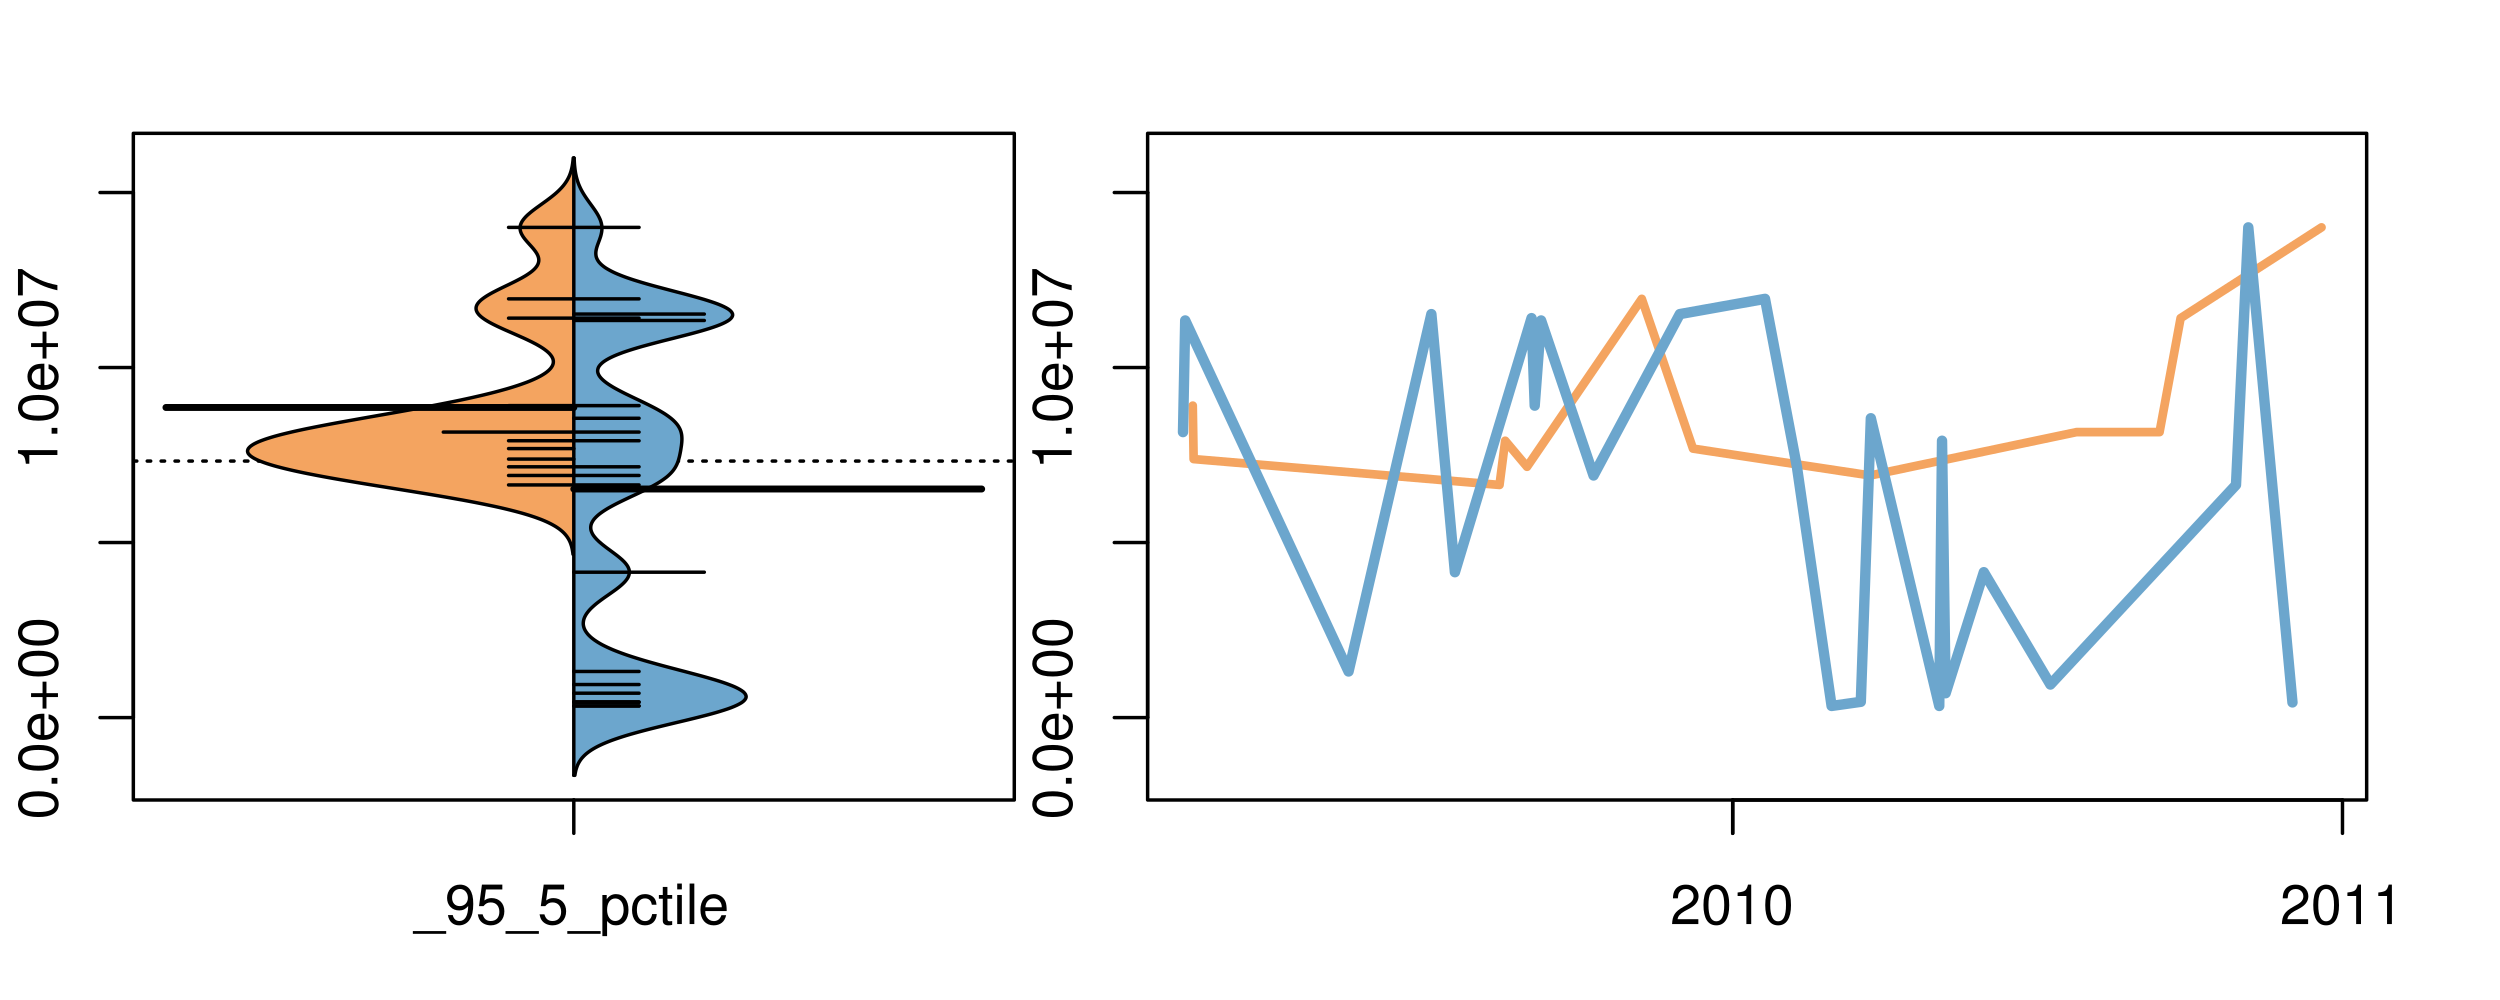 <?xml version="1.0" encoding="UTF-8"?>
<svg xmlns="http://www.w3.org/2000/svg" xmlns:xlink="http://www.w3.org/1999/xlink" width="540pt" height="216pt" viewBox="0 0 540 216" version="1.1">
<defs>
<g>
<symbol overflow="visible" id="glyph0-0">
<path style="stroke:none;" d="M -8.516 -3.297 C -8.516 -2.516 -8.156 -1.781 -7.578 -1.344 C -6.828 -0.797 -5.688 -0.516 -4.109 -0.516 C -1.25 -0.516 0.281 -1.469 0.281 -3.297 C 0.281 -5.094 -1.25 -6.078 -4.047 -6.078 C -5.703 -6.078 -6.797 -5.812 -7.578 -5.25 C -8.172 -4.812 -8.516 -4.109 -8.516 -3.297 Z M -7.578 -3.297 C -7.578 -4.438 -6.422 -5 -4.141 -5 C -1.734 -5 -0.594 -4.453 -0.594 -3.281 C -0.594 -2.156 -1.781 -1.594 -4.109 -1.594 C -6.438 -1.594 -7.578 -2.156 -7.578 -3.297 Z M -7.578 -3.297 "/>
</symbol>
<symbol overflow="visible" id="glyph0-1">
<path style="stroke:none;" d="M -1.25 -2.297 L -1.25 -1.047 L 0 -1.047 L 0 -2.297 Z M -1.25 -2.297 "/>
</symbol>
<symbol overflow="visible" id="glyph0-2">
<path style="stroke:none;" d="M -2.812 -6.156 C -3.766 -6.156 -4.344 -6.078 -4.812 -5.906 C -5.844 -5.5 -6.469 -4.531 -6.469 -3.359 C -6.469 -1.609 -5.125 -0.484 -3.062 -0.484 C -1 -0.484 0.281 -1.578 0.281 -3.344 C 0.281 -4.781 -0.547 -5.766 -1.906 -6.031 L -1.906 -5.016 C -1.078 -4.734 -0.641 -4.172 -0.641 -3.375 C -0.641 -2.734 -0.938 -2.203 -1.469 -1.859 C -1.828 -1.625 -2.188 -1.531 -2.812 -1.531 Z M -3.625 -1.547 C -4.781 -1.625 -5.547 -2.344 -5.547 -3.344 C -5.547 -4.328 -4.734 -5.094 -3.703 -5.094 C -3.672 -5.094 -3.641 -5.094 -3.625 -5.078 Z M -3.625 -1.547 "/>
</symbol>
<symbol overflow="visible" id="glyph0-3">
<path style="stroke:none;" d="M -3.203 -6.406 L -3.203 -3.922 L -5.688 -3.922 L -5.688 -3.078 L -3.203 -3.078 L -3.203 -0.594 L -2.359 -0.594 L -2.359 -3.078 L 0.125 -3.078 L 0.125 -3.922 L -2.359 -3.922 L -2.359 -6.406 Z M -3.203 -6.406 "/>
</symbol>
<symbol overflow="visible" id="glyph0-4">
<path style="stroke:none;" d="M -6.062 -3.109 L 0 -3.109 L 0 -4.156 L -8.516 -4.156 L -8.516 -3.469 C -7.203 -3.094 -7.016 -2.859 -6.812 -1.219 L -6.062 -1.219 Z M -6.062 -3.109 "/>
</symbol>
<symbol overflow="visible" id="glyph0-5">
<path style="stroke:none;" d="M -8.516 -6.234 L -8.516 -0.547 L -7.469 -0.547 L -7.469 -5.141 C -4.578 -3.125 -2.797 -2.297 0 -1.656 L 0 -2.781 C -2.719 -3.25 -5.062 -4.312 -7.625 -6.234 Z M -8.516 -6.234 "/>
</symbol>
<symbol overflow="visible" id="glyph0-6">
<path style="stroke:none;" d="M -8.75 -5.938 L -8.75 -4.938 L -5.5 -4.938 C -6.125 -4.531 -6.469 -3.859 -6.469 -3.016 C -6.469 -1.375 -5.156 -0.312 -3.156 -0.312 C -1.031 -0.312 0.281 -1.359 0.281 -3.047 C 0.281 -3.906 -0.047 -4.516 -0.828 -5.047 L 0 -5.047 L 0 -5.938 Z M -5.531 -3.188 C -5.531 -4.266 -4.578 -4.938 -3.078 -4.938 C -1.625 -4.938 -0.656 -4.25 -0.656 -3.188 C -0.656 -2.094 -1.625 -1.359 -3.094 -1.359 C -4.562 -1.359 -5.531 -2.094 -5.531 -3.188 Z M -5.531 -3.188 "/>
</symbol>
<symbol overflow="visible" id="glyph0-7">
<path style="stroke:none;" d="M -6.281 -3.094 L -6.281 -2.047 L -7.266 -2.047 C -7.688 -2.047 -7.906 -2.297 -7.906 -2.75 C -7.906 -2.828 -7.906 -2.875 -7.891 -3.094 L -8.719 -3.094 C -8.766 -2.875 -8.781 -2.734 -8.781 -2.531 C -8.781 -1.609 -8.25 -1.062 -7.359 -1.062 L -6.281 -1.062 L -6.281 -0.219 L -5.469 -0.219 L -5.469 -1.062 L 0 -1.062 L 0 -2.047 L -5.469 -2.047 L -5.469 -3.094 Z M -6.281 -3.094 "/>
</symbol>
<symbol overflow="visible" id="glyph0-8">
<path style="stroke:none;" d="M 1.516 -6.938 L 1.516 0.266 L 2.109 0.266 L 2.109 -6.938 Z M 1.516 -6.938 "/>
</symbol>
<symbol overflow="visible" id="glyph0-9">
<path style="stroke:none;" d="M -6.469 -3.266 C -6.469 -1.5 -5.203 -0.438 -3.094 -0.438 C -0.984 -0.438 0.281 -1.484 0.281 -3.281 C 0.281 -5.047 -0.984 -6.125 -3.047 -6.125 C -5.219 -6.125 -6.469 -5.078 -6.469 -3.266 Z M -5.547 -3.281 C -5.547 -4.406 -4.625 -5.078 -3.062 -5.078 C -1.578 -5.078 -0.641 -4.375 -0.641 -3.281 C -0.641 -2.156 -1.578 -1.469 -3.094 -1.469 C -4.609 -1.469 -5.547 -2.156 -5.547 -3.281 Z M -5.547 -3.281 "/>
</symbol>
<symbol overflow="visible" id="glyph0-10">
<path style="stroke:none;" d="M -8.75 -1.828 L -8.75 -0.812 L 0 -0.812 L 0 -1.828 Z M -8.75 -1.828 "/>
</symbol>
<symbol overflow="visible" id="glyph0-11">
<path style="stroke:none;" d="M -2.047 -3.922 L 0 -3.922 L 0 -4.984 L -2.047 -4.984 L -2.047 -6.234 L -2.984 -6.234 L -2.984 -4.984 L -8.516 -4.984 L -8.516 -4.203 L -3.156 -0.344 L -2.047 -0.344 Z M -2.984 -3.922 L -2.984 -1.266 L -6.703 -3.922 Z M -2.984 -3.922 "/>
</symbol>
<symbol overflow="visible" id="glyph0-12">
<path style="stroke:none;" d="M 0 -3.422 L -6.281 -5.828 L -6.281 -4.703 L -1.188 -2.922 L -6.281 -1.25 L -6.281 -0.125 L 0 -2.328 Z M 0 -3.422 "/>
</symbol>
<symbol overflow="visible" id="glyph0-13">
<path style="stroke:none;" d="M -0.594 -6.422 C -0.562 -6.312 -0.562 -6.266 -0.562 -6.203 C -0.562 -5.859 -0.75 -5.656 -1.062 -5.656 L -4.75 -5.656 C -5.875 -5.656 -6.469 -4.844 -6.469 -3.297 C -6.469 -2.391 -6.203 -1.625 -5.734 -1.219 C -5.406 -0.922 -5.047 -0.797 -4.422 -0.781 L -4.422 -1.781 C -5.203 -1.875 -5.547 -2.328 -5.547 -3.266 C -5.547 -4.156 -5.203 -4.672 -4.609 -4.672 L -4.344 -4.672 C -3.922 -4.672 -3.75 -4.422 -3.641 -3.625 C -3.469 -2.203 -3.422 -1.984 -3.266 -1.609 C -2.969 -0.875 -2.406 -0.5 -1.578 -0.5 C -0.438 -0.5 0.281 -1.297 0.281 -2.562 C 0.281 -3.359 0 -4 -0.641 -4.703 C -0.016 -4.781 0.281 -5.094 0.281 -5.734 C 0.281 -5.938 0.25 -6.094 0.172 -6.422 Z M -1.984 -4.672 C -1.641 -4.672 -1.438 -4.578 -1.156 -4.266 C -0.797 -3.859 -0.594 -3.375 -0.594 -2.781 C -0.594 -2 -0.969 -1.547 -1.609 -1.547 C -2.266 -1.547 -2.609 -1.984 -2.766 -3.062 C -2.906 -4.109 -2.953 -4.328 -3.109 -4.672 Z M -1.984 -4.672 "/>
</symbol>
<symbol overflow="visible" id="glyph0-14">
<path style="stroke:none;" d="M 0 -5.781 L -6.281 -5.781 L -6.281 -4.781 L -2.719 -4.781 C -1.438 -4.781 -0.594 -4.109 -0.594 -3.078 C -0.594 -2.281 -1.078 -1.781 -1.844 -1.781 L -6.281 -1.781 L -6.281 -0.781 L -1.438 -0.781 C -0.391 -0.781 0.281 -1.562 0.281 -2.781 C 0.281 -3.703 -0.047 -4.297 -0.875 -4.891 L 0 -4.891 Z M 0 -5.781 "/>
</symbol>
<symbol overflow="visible" id="glyph1-0">
<path style="stroke:none;" d="M 6.938 1.516 L -0.266 1.516 L -0.266 2.109 L 6.938 2.109 Z M 6.938 1.516 "/>
</symbol>
<symbol overflow="visible" id="glyph1-1">
<path style="stroke:none;" d="M 0.641 -1.938 C 0.844 -0.547 1.75 0.281 3.047 0.281 C 3.984 0.281 4.844 -0.188 5.328 -0.938 C 5.875 -1.766 6.109 -2.812 6.109 -4.359 C 6.109 -5.781 5.891 -6.703 5.391 -7.453 C 4.922 -8.141 4.172 -8.516 3.234 -8.516 C 1.625 -8.516 0.453 -7.312 0.453 -5.641 C 0.453 -4.062 1.531 -2.938 3.078 -2.938 C 3.875 -2.938 4.469 -3.234 5.016 -3.891 C 5 -1.812 4.328 -0.656 3.125 -0.656 C 2.375 -0.656 1.859 -1.125 1.688 -1.938 Z M 3.234 -7.578 C 4.219 -7.578 4.953 -6.766 4.953 -5.656 C 4.953 -4.625 4.219 -3.875 3.188 -3.875 C 2.172 -3.875 1.531 -4.578 1.531 -5.719 C 1.531 -6.797 2.25 -7.578 3.234 -7.578 Z M 3.234 -7.578 "/>
</symbol>
<symbol overflow="visible" id="glyph1-2">
<path style="stroke:none;" d="M 5.719 -8.516 L 1.312 -8.516 L 0.688 -3.875 L 1.656 -3.875 C 2.141 -4.469 2.562 -4.672 3.219 -4.672 C 4.359 -4.672 5.078 -3.891 5.078 -2.625 C 5.078 -1.406 4.375 -0.656 3.219 -0.656 C 2.297 -0.656 1.734 -1.125 1.469 -2.094 L 0.422 -2.094 C 0.562 -1.391 0.688 -1.062 0.938 -0.75 C 1.422 -0.094 2.281 0.281 3.234 0.281 C 4.953 0.281 6.156 -0.969 6.156 -2.766 C 6.156 -4.453 5.047 -5.609 3.406 -5.609 C 2.812 -5.609 2.328 -5.453 1.844 -5.094 L 2.172 -7.469 L 5.719 -7.469 Z M 5.719 -8.516 "/>
</symbol>
<symbol overflow="visible" id="glyph1-3">
<path style="stroke:none;" d="M 0.641 2.609 L 1.656 2.609 L 1.656 -0.656 C 2.188 -0.016 2.766 0.281 3.594 0.281 C 5.203 0.281 6.281 -1.031 6.281 -3.031 C 6.281 -5.141 5.25 -6.469 3.578 -6.469 C 2.719 -6.469 2.047 -6.078 1.578 -5.344 L 1.578 -6.281 L 0.641 -6.281 Z M 3.406 -5.531 C 4.516 -5.531 5.234 -4.562 5.234 -3.062 C 5.234 -1.625 4.5 -0.656 3.406 -0.656 C 2.359 -0.656 1.656 -1.625 1.656 -3.094 C 1.656 -4.578 2.359 -5.531 3.406 -5.531 Z M 3.406 -5.531 "/>
</symbol>
<symbol overflow="visible" id="glyph1-4">
<path style="stroke:none;" d="M 5.656 -4.172 C 5.609 -4.781 5.469 -5.188 5.234 -5.531 C 4.797 -6.125 4.047 -6.469 3.172 -6.469 C 1.469 -6.469 0.375 -5.125 0.375 -3.031 C 0.375 -1.016 1.453 0.281 3.156 0.281 C 4.656 0.281 5.609 -0.625 5.719 -2.156 L 4.719 -2.156 C 4.547 -1.156 4.031 -0.641 3.188 -0.641 C 2.078 -0.641 1.422 -1.547 1.422 -3.031 C 1.422 -4.609 2.062 -5.547 3.156 -5.547 C 4 -5.547 4.531 -5.047 4.641 -4.172 Z M 5.656 -4.172 "/>
</symbol>
<symbol overflow="visible" id="glyph1-5">
<path style="stroke:none;" d="M 3.047 -6.281 L 2.016 -6.281 L 2.016 -8.016 L 1.016 -8.016 L 1.016 -6.281 L 0.172 -6.281 L 0.172 -5.469 L 1.016 -5.469 L 1.016 -0.719 C 1.016 -0.078 1.453 0.281 2.234 0.281 C 2.469 0.281 2.719 0.25 3.047 0.188 L 3.047 -0.641 C 2.922 -0.609 2.766 -0.594 2.562 -0.594 C 2.141 -0.594 2.016 -0.719 2.016 -1.156 L 2.016 -5.469 L 3.047 -5.469 Z M 3.047 -6.281 "/>
</symbol>
<symbol overflow="visible" id="glyph1-6">
<path style="stroke:none;" d="M 1.797 -6.281 L 0.797 -6.281 L 0.797 0 L 1.797 0 Z M 1.797 -8.75 L 0.797 -8.75 L 0.797 -7.484 L 1.797 -7.484 Z M 1.797 -8.75 "/>
</symbol>
<symbol overflow="visible" id="glyph1-7">
<path style="stroke:none;" d="M 1.828 -8.75 L 0.812 -8.75 L 0.812 0 L 1.828 0 Z M 1.828 -8.75 "/>
</symbol>
<symbol overflow="visible" id="glyph1-8">
<path style="stroke:none;" d="M 6.156 -2.812 C 6.156 -3.766 6.078 -4.344 5.906 -4.812 C 5.5 -5.844 4.531 -6.469 3.359 -6.469 C 1.609 -6.469 0.484 -5.125 0.484 -3.062 C 0.484 -1 1.578 0.281 3.344 0.281 C 4.781 0.281 5.766 -0.547 6.031 -1.906 L 5.016 -1.906 C 4.734 -1.078 4.172 -0.641 3.375 -0.641 C 2.734 -0.641 2.203 -0.938 1.859 -1.469 C 1.625 -1.828 1.531 -2.188 1.531 -2.812 Z M 1.547 -3.625 C 1.625 -4.781 2.344 -5.547 3.344 -5.547 C 4.328 -5.547 5.094 -4.734 5.094 -3.703 C 5.094 -3.672 5.094 -3.641 5.078 -3.625 Z M 1.547 -3.625 "/>
</symbol>
<symbol overflow="visible" id="glyph1-9">
<path style="stroke:none;" d="M 6.078 -1.047 L 1.594 -1.047 C 1.703 -1.734 2.094 -2.188 3.125 -2.797 L 4.328 -3.438 C 5.516 -4.094 6.125 -4.969 6.125 -6.016 C 6.125 -6.719 5.844 -7.375 5.344 -7.844 C 4.844 -8.297 4.219 -8.516 3.406 -8.516 C 2.328 -8.516 1.531 -8.125 1.062 -7.406 C 0.75 -6.953 0.625 -6.422 0.594 -5.562 L 1.656 -5.562 C 1.688 -6.125 1.766 -6.484 1.906 -6.75 C 2.188 -7.266 2.734 -7.578 3.375 -7.578 C 4.328 -7.578 5.047 -6.906 5.047 -5.984 C 5.047 -5.312 4.656 -4.734 3.906 -4.312 L 2.797 -3.688 C 1.016 -2.672 0.5 -1.875 0.406 0 L 6.078 0 Z M 6.078 -1.047 "/>
</symbol>
<symbol overflow="visible" id="glyph1-10">
<path style="stroke:none;" d="M 3.297 -8.516 C 2.516 -8.516 1.781 -8.156 1.344 -7.578 C 0.797 -6.828 0.516 -5.688 0.516 -4.109 C 0.516 -1.25 1.469 0.281 3.297 0.281 C 5.094 0.281 6.078 -1.25 6.078 -4.047 C 6.078 -5.703 5.812 -6.797 5.25 -7.578 C 4.812 -8.172 4.109 -8.516 3.297 -8.516 Z M 3.297 -7.578 C 4.438 -7.578 5 -6.422 5 -4.141 C 5 -1.734 4.453 -0.594 3.281 -0.594 C 2.156 -0.594 1.594 -1.781 1.594 -4.109 C 1.594 -6.438 2.156 -7.578 3.297 -7.578 Z M 3.297 -7.578 "/>
</symbol>
<symbol overflow="visible" id="glyph1-11">
<path style="stroke:none;" d="M 3.109 -6.062 L 3.109 0 L 4.156 0 L 4.156 -8.516 L 3.469 -8.516 C 3.094 -7.203 2.859 -7.016 1.219 -6.812 L 1.219 -6.062 Z M 3.109 -6.062 "/>
</symbol>
</g>
<clipPath id="clip1">
  <path d="M 28.801 28.801 L 220.086 28.801 L 220.086 173.801 L 28.801 173.801 Z M 28.801 28.801 "/>
</clipPath>
<clipPath id="clip2">
  <path d="M 247.887 28.801 L 512.199 28.801 L 512.199 173.801 L 247.887 173.801 Z M 247.887 28.801 "/>
</clipPath>
<clipPath id="clip3">
  <path d="M 233.484 14.398 L 526.598 14.398 L 526.598 188.199 L 233.484 188.199 Z M 233.484 14.398 "/>
</clipPath>
<clipPath id="clip4">
  <path d="M 247.887 28.801 L 512.199 28.801 L 512.199 173.801 L 247.887 173.801 Z M 247.887 28.801 "/>
</clipPath>
</defs>
<g id="surface1026">
<path style="fill:none;stroke-width:0.75;stroke-linecap:round;stroke-linejoin:round;stroke:rgb(0%,0%,0%);stroke-opacity:1;stroke-miterlimit:10;" d="M 28.801 172.801 L 219.086 172.801 L 219.086 28.801 L 28.801 28.801 L 28.801 172.801 "/>
<path style="fill:none;stroke-width:0.75;stroke-linecap:round;stroke-linejoin:round;stroke:rgb(0%,0%,0%);stroke-opacity:1;stroke-miterlimit:10;" d="M 28.801 154.996 L 28.801 41.586 "/>
<path style="fill:none;stroke-width:0.75;stroke-linecap:round;stroke-linejoin:round;stroke:rgb(0%,0%,0%);stroke-opacity:1;stroke-miterlimit:10;" d="M 28.801 154.996 L 21.602 154.996 "/>
<path style="fill:none;stroke-width:0.75;stroke-linecap:round;stroke-linejoin:round;stroke:rgb(0%,0%,0%);stroke-opacity:1;stroke-miterlimit:10;" d="M 28.801 117.191 L 21.602 117.191 "/>
<path style="fill:none;stroke-width:0.75;stroke-linecap:round;stroke-linejoin:round;stroke:rgb(0%,0%,0%);stroke-opacity:1;stroke-miterlimit:10;" d="M 28.801 79.391 L 21.602 79.391 "/>
<path style="fill:none;stroke-width:0.75;stroke-linecap:round;stroke-linejoin:round;stroke:rgb(0%,0%,0%);stroke-opacity:1;stroke-miterlimit:10;" d="M 28.801 41.586 L 21.602 41.586 "/>
<g style="fill:rgb(0%,0%,0%);fill-opacity:1;">
  <use xlink:href="#glyph0-0" x="12.396" y="176.996"/>
  <use xlink:href="#glyph0-1" x="12.396" y="170.324"/>
  <use xlink:href="#glyph0-0" x="12.396" y="166.988"/>
  <use xlink:href="#glyph0-2" x="12.396" y="160.316"/>
  <use xlink:href="#glyph0-3" x="12.396" y="153.645"/>
  <use xlink:href="#glyph0-0" x="12.396" y="146.637"/>
  <use xlink:href="#glyph0-0" x="12.396" y="139.965"/>
</g>
<g style="fill:rgb(0%,0%,0%);fill-opacity:1;">
  <use xlink:href="#glyph0-4" x="12.396" y="101.391"/>
  <use xlink:href="#glyph0-1" x="12.396" y="94.719"/>
  <use xlink:href="#glyph0-0" x="12.396" y="91.383"/>
  <use xlink:href="#glyph0-2" x="12.396" y="84.711"/>
  <use xlink:href="#glyph0-3" x="12.396" y="78.039"/>
  <use xlink:href="#glyph0-0" x="12.396" y="71.031"/>
  <use xlink:href="#glyph0-5" x="12.396" y="64.359"/>
</g>
<path style="fill:none;stroke-width:0.75;stroke-linecap:round;stroke-linejoin:round;stroke:rgb(0%,0%,0%);stroke-opacity:1;stroke-miterlimit:10;" d="M 123.941 172.801 L 123.941 172.801 "/>
<path style="fill:none;stroke-width:0.75;stroke-linecap:round;stroke-linejoin:round;stroke:rgb(0%,0%,0%);stroke-opacity:1;stroke-miterlimit:10;" d="M 123.941 172.801 L 123.941 180 "/>
<g style="fill:rgb(0%,0%,0%);fill-opacity:1;">
  <use xlink:href="#glyph1-0" x="89.441" y="199.596"/>
  <use xlink:href="#glyph1-1" x="96.113" y="199.596"/>
  <use xlink:href="#glyph1-2" x="102.785" y="199.596"/>
  <use xlink:href="#glyph1-0" x="109.457" y="199.596"/>
  <use xlink:href="#glyph1-2" x="116.129" y="199.596"/>
  <use xlink:href="#glyph1-0" x="122.801" y="199.596"/>
  <use xlink:href="#glyph1-3" x="129.473" y="199.596"/>
  <use xlink:href="#glyph1-4" x="136.145" y="199.596"/>
  <use xlink:href="#glyph1-5" x="142.145" y="199.596"/>
  <use xlink:href="#glyph1-6" x="145.48" y="199.596"/>
  <use xlink:href="#glyph1-7" x="148.145" y="199.596"/>
  <use xlink:href="#glyph1-8" x="150.809" y="199.596"/>
</g>
<g clip-path="url(#clip1)" clip-rule="nonzero">
<path style="fill:none;stroke-width:0.75;stroke-linecap:round;stroke-linejoin:round;stroke:rgb(0%,0%,0%);stroke-opacity:1;stroke-dasharray:0.75,2.25;stroke-miterlimit:10;" d="M 28.801 99.59 L 219.086 99.59 "/>
<path style=" stroke:none;fill-rule:nonzero;fill:rgb(95.686%,64.314%,37.647%);fill-opacity:1;" d="M 123.941 34.133 L 123.812 34.133 L 123.801 34.301 L 123.77 34.637 L 123.73 34.973 L 123.711 35.137 L 123.664 35.473 L 123.609 35.809 L 123.578 35.977 L 123.508 36.312 L 123.469 36.477 L 123.43 36.645 L 123.336 36.98 L 123.285 37.148 L 123.23 37.316 L 123.172 37.484 L 123.047 37.82 L 122.977 37.984 L 122.902 38.152 L 122.824 38.32 L 122.652 38.656 L 122.559 38.824 L 122.461 38.992 L 122.355 39.16 L 122.25 39.324 L 122.137 39.492 L 122.016 39.66 L 121.891 39.828 L 121.762 39.996 L 121.625 40.164 L 121.336 40.5 L 121.184 40.664 L 121.023 40.832 L 120.688 41.168 L 120.512 41.336 L 120.145 41.672 L 119.754 42.008 L 119.551 42.172 L 119.344 42.34 L 119.133 42.508 L 118.918 42.676 L 118.699 42.844 L 118.254 43.18 L 118.027 43.348 L 117.797 43.512 L 117.566 43.68 L 116.629 44.352 L 116.398 44.52 L 116.164 44.688 L 115.934 44.852 L 115.707 45.02 L 115.262 45.355 L 115.043 45.523 L 114.832 45.691 L 114.625 45.859 L 114.426 46.027 L 114.23 46.195 L 114.039 46.359 L 113.859 46.527 L 113.688 46.695 L 113.523 46.863 L 113.371 47.031 L 113.227 47.199 L 113.09 47.367 L 112.965 47.535 L 112.852 47.699 L 112.746 47.867 L 112.652 48.035 L 112.574 48.203 L 112.504 48.371 L 112.445 48.539 L 112.398 48.707 L 112.367 48.875 L 112.34 49.043 L 112.336 49.207 L 112.336 49.375 L 112.348 49.543 L 112.375 49.711 L 112.41 49.879 L 112.457 50.047 L 112.516 50.215 L 112.586 50.383 L 112.66 50.547 L 112.75 50.715 L 112.848 50.883 L 112.949 51.051 L 113.062 51.219 L 113.184 51.387 L 113.309 51.555 L 113.441 51.723 L 113.578 51.887 L 113.719 52.055 L 113.863 52.223 L 114.012 52.391 L 114.164 52.559 L 114.312 52.727 L 114.617 53.062 L 114.766 53.23 L 114.914 53.395 L 115.203 53.73 L 115.469 54.066 L 115.594 54.234 L 115.715 54.402 L 115.824 54.57 L 115.926 54.734 L 116.023 54.902 L 116.105 55.07 L 116.18 55.238 L 116.242 55.406 L 116.293 55.574 L 116.336 55.742 L 116.363 55.91 L 116.375 56.074 L 116.379 56.242 L 116.371 56.41 L 116.34 56.578 L 116.301 56.746 L 116.25 56.914 L 116.18 57.082 L 116.094 57.25 L 116 57.418 L 115.887 57.582 L 115.758 57.75 L 115.617 57.918 L 115.461 58.086 L 115.289 58.254 L 115.105 58.422 L 114.91 58.59 L 114.695 58.758 L 114.473 58.922 L 114.234 59.09 L 113.984 59.258 L 113.727 59.426 L 113.457 59.594 L 113.172 59.762 L 112.879 59.93 L 112.582 60.098 L 112.27 60.262 L 111.953 60.43 L 111.629 60.598 L 111.301 60.766 L 110.965 60.934 L 110.625 61.102 L 109.938 61.438 L 109.59 61.605 L 109.242 61.77 L 108.547 62.105 L 108.203 62.273 L 107.523 62.609 L 107.191 62.777 L 106.867 62.945 L 106.547 63.109 L 106.234 63.277 L 105.934 63.445 L 105.641 63.613 L 105.355 63.781 L 105.086 63.949 L 104.828 64.117 L 104.578 64.285 L 104.348 64.453 L 104.133 64.617 L 103.926 64.785 L 103.738 64.953 L 103.57 65.121 L 103.414 65.289 L 103.277 65.457 L 103.156 65.625 L 103.055 65.793 L 102.969 65.957 L 102.906 66.125 L 102.859 66.293 L 102.832 66.461 L 102.828 66.629 L 102.84 66.797 L 102.867 66.965 L 102.918 67.133 L 102.988 67.297 L 103.07 67.465 L 103.184 67.633 L 103.309 67.801 L 103.445 67.969 L 103.609 68.137 L 103.789 68.305 L 103.98 68.473 L 104.195 68.641 L 104.422 68.805 L 104.66 68.973 L 104.918 69.141 L 105.191 69.309 L 105.473 69.477 L 105.766 69.645 L 106.078 69.812 L 106.395 69.98 L 106.723 70.145 L 107.062 70.312 L 107.406 70.48 L 107.758 70.648 L 108.121 70.816 L 108.488 70.984 L 108.859 71.152 L 109.234 71.32 L 109.613 71.484 L 109.992 71.652 L 110.379 71.82 L 111.527 72.324 L 112.285 72.66 L 112.66 72.828 L 113.031 72.992 L 113.398 73.16 L 113.758 73.328 L 114.109 73.496 L 114.457 73.664 L 114.801 73.832 L 115.129 74 L 115.453 74.168 L 115.77 74.332 L 116.07 74.5 L 116.363 74.668 L 116.648 74.836 L 116.918 75.004 L 117.18 75.172 L 117.43 75.34 L 117.664 75.508 L 117.887 75.676 L 118.098 75.84 L 118.293 76.008 L 118.477 76.176 L 118.648 76.344 L 118.801 76.512 L 118.938 76.68 L 119.066 76.848 L 119.18 77.016 L 119.273 77.18 L 119.355 77.348 L 119.422 77.516 L 119.469 77.684 L 119.504 77.852 L 119.523 78.02 L 119.523 78.188 L 119.512 78.355 L 119.484 78.52 L 119.438 78.688 L 119.375 78.855 L 119.301 79.023 L 119.203 79.191 L 119.094 79.359 L 118.969 79.527 L 118.824 79.695 L 118.664 79.863 L 118.492 80.027 L 118.297 80.195 L 118.086 80.363 L 117.863 80.531 L 117.617 80.699 L 117.355 80.867 L 117.082 81.035 L 116.789 81.203 L 116.48 81.367 L 116.152 81.535 L 115.812 81.703 L 115.449 81.871 L 115.074 82.039 L 114.684 82.207 L 114.27 82.375 L 113.844 82.543 L 113.402 82.707 L 112.938 82.875 L 112.461 83.043 L 111.973 83.211 L 111.457 83.379 L 110.93 83.547 L 110.391 83.715 L 109.832 83.883 L 109.254 84.051 L 108.664 84.215 L 108.059 84.383 L 107.434 84.551 L 106.793 84.719 L 106.141 84.887 L 105.469 85.055 L 104.785 85.223 L 104.086 85.391 L 103.367 85.555 L 102.637 85.723 L 101.895 85.891 L 101.133 86.059 L 100.359 86.227 L 99.578 86.395 L 98.773 86.562 L 97.961 86.73 L 96.301 87.062 L 95.453 87.23 L 94.594 87.398 L 93.723 87.566 L 92.84 87.734 L 91.953 87.902 L 91.051 88.07 L 90.145 88.238 L 89.23 88.402 L 88.305 88.57 L 87.375 88.738 L 86.441 88.906 L 85.504 89.074 L 83.613 89.41 L 82.664 89.578 L 81.711 89.742 L 80.762 89.91 L 79.809 90.078 L 78.859 90.246 L 76.969 90.582 L 76.031 90.75 L 75.098 90.918 L 74.168 91.086 L 73.25 91.25 L 72.34 91.418 L 71.438 91.586 L 70.547 91.754 L 69.672 91.922 L 68.805 92.09 L 67.953 92.258 L 67.121 92.426 L 66.301 92.59 L 65.5 92.758 L 64.719 92.926 L 63.953 93.094 L 63.207 93.262 L 62.492 93.43 L 61.793 93.598 L 61.109 93.766 L 60.465 93.93 L 59.836 94.098 L 59.23 94.266 L 58.66 94.434 L 58.117 94.602 L 57.59 94.77 L 57.102 94.938 L 56.645 95.105 L 56.207 95.273 L 55.805 95.438 L 55.438 95.605 L 55.098 95.773 L 54.785 95.941 L 54.516 96.109 L 54.27 96.277 L 54.051 96.445 L 53.879 96.613 L 53.73 96.777 L 53.609 96.945 L 53.535 97.113 L 53.488 97.281 L 53.465 97.449 L 53.492 97.617 L 53.543 97.785 L 53.621 97.953 L 53.746 98.117 L 53.895 98.285 L 54.074 98.453 L 54.293 98.621 L 54.543 98.789 L 54.816 98.957 L 55.129 99.125 L 55.473 99.293 L 55.844 99.461 L 56.246 99.625 L 56.684 99.793 L 57.145 99.961 L 57.633 100.129 L 58.16 100.297 L 58.711 100.465 L 59.285 100.633 L 59.895 100.801 L 60.527 100.965 L 61.184 101.133 L 61.871 101.301 L 62.582 101.469 L 63.312 101.637 L 64.07 101.805 L 64.855 101.973 L 65.652 102.141 L 66.477 102.309 L 67.324 102.473 L 68.184 102.641 L 69.066 102.809 L 69.969 102.977 L 70.883 103.145 L 71.812 103.312 L 72.762 103.48 L 73.723 103.648 L 74.695 103.812 L 75.684 103.98 L 76.676 104.148 L 77.68 104.316 L 78.695 104.484 L 79.715 104.652 L 80.742 104.82 L 81.773 104.988 L 82.809 105.152 L 83.844 105.32 L 85.922 105.656 L 87.992 105.992 L 89.023 106.16 L 90.051 106.328 L 91.074 106.496 L 92.086 106.66 L 93.094 106.828 L 94.09 106.996 L 95.078 107.164 L 96.055 107.332 L 97.023 107.5 L 97.973 107.668 L 98.91 107.836 L 99.84 108 L 100.742 108.168 L 101.637 108.336 L 102.516 108.504 L 103.371 108.672 L 104.215 108.84 L 105.039 109.008 L 105.84 109.176 L 106.625 109.34 L 107.391 109.508 L 108.137 109.676 L 108.855 109.844 L 109.562 110.012 L 110.246 110.18 L 110.906 110.348 L 111.551 110.516 L 112.172 110.684 L 112.766 110.848 L 113.348 111.016 L 113.906 111.184 L 114.441 111.352 L 114.957 111.52 L 115.457 111.688 L 115.93 111.855 L 116.387 112.023 L 116.828 112.188 L 117.242 112.355 L 117.641 112.523 L 118.023 112.691 L 118.387 112.859 L 118.73 113.027 L 119.062 113.195 L 119.375 113.363 L 119.672 113.531 L 119.953 113.695 L 120.219 113.863 L 120.469 114.031 L 120.711 114.199 L 120.938 114.367 L 121.145 114.535 L 121.348 114.703 L 121.535 114.871 L 121.711 115.035 L 121.875 115.203 L 122.031 115.371 L 122.176 115.539 L 122.312 115.707 L 122.441 115.875 L 122.668 116.211 L 122.77 116.375 L 122.867 116.543 L 123.039 116.879 L 123.113 117.047 L 123.184 117.215 L 123.25 117.383 L 123.309 117.551 L 123.363 117.719 L 123.418 117.883 L 123.465 118.051 L 123.508 118.219 L 123.586 118.555 L 123.648 118.891 L 123.676 119.059 L 123.703 119.223 L 123.727 119.391 L 123.766 119.727 L 123.941 119.727 Z M 123.941 34.133 "/>
<path style="fill:none;stroke-width:0.75;stroke-linecap:round;stroke-linejoin:round;stroke:rgb(0%,0%,0%);stroke-opacity:1;stroke-miterlimit:10;" d="M 123.941 34.133 L 123.812 34.133 L 123.801 34.301 L 123.77 34.637 L 123.73 34.973 L 123.711 35.137 L 123.664 35.473 L 123.609 35.809 L 123.578 35.977 L 123.508 36.312 L 123.469 36.477 L 123.43 36.645 L 123.336 36.98 L 123.285 37.148 L 123.23 37.316 L 123.172 37.484 L 123.047 37.82 L 122.977 37.984 L 122.902 38.152 L 122.824 38.32 L 122.652 38.656 L 122.559 38.824 L 122.461 38.992 L 122.355 39.16 L 122.25 39.324 L 122.137 39.492 L 122.016 39.66 L 121.891 39.828 L 121.762 39.996 L 121.625 40.164 L 121.336 40.5 L 121.184 40.664 L 121.023 40.832 L 120.688 41.168 L 120.512 41.336 L 120.145 41.672 L 119.754 42.008 L 119.551 42.172 L 119.344 42.34 L 119.133 42.508 L 118.918 42.676 L 118.699 42.844 L 118.254 43.18 L 118.027 43.348 L 117.797 43.512 L 117.566 43.68 L 116.629 44.352 L 116.398 44.52 L 116.164 44.688 L 115.934 44.852 L 115.707 45.02 L 115.262 45.355 L 115.043 45.523 L 114.832 45.691 L 114.625 45.859 L 114.426 46.027 L 114.23 46.195 L 114.039 46.359 L 113.859 46.527 L 113.688 46.695 L 113.523 46.863 L 113.371 47.031 L 113.227 47.199 L 113.09 47.367 L 112.965 47.535 L 112.852 47.699 L 112.746 47.867 L 112.652 48.035 L 112.574 48.203 L 112.504 48.371 L 112.445 48.539 L 112.398 48.707 L 112.367 48.875 L 112.34 49.043 L 112.336 49.207 L 112.336 49.375 L 112.348 49.543 L 112.375 49.711 L 112.41 49.879 L 112.457 50.047 L 112.516 50.215 L 112.586 50.383 L 112.66 50.547 L 112.75 50.715 L 112.848 50.883 L 112.949 51.051 L 113.062 51.219 L 113.184 51.387 L 113.309 51.555 L 113.441 51.723 L 113.578 51.887 L 113.719 52.055 L 113.863 52.223 L 114.012 52.391 L 114.164 52.559 L 114.312 52.727 L 114.617 53.062 L 114.766 53.23 L 114.914 53.395 L 115.203 53.73 L 115.469 54.066 L 115.594 54.234 L 115.715 54.402 L 115.824 54.57 L 115.926 54.734 L 116.023 54.902 L 116.105 55.07 L 116.18 55.238 L 116.242 55.406 L 116.293 55.574 L 116.336 55.742 L 116.363 55.91 L 116.375 56.074 L 116.379 56.242 L 116.371 56.41 L 116.34 56.578 L 116.301 56.746 L 116.25 56.914 L 116.18 57.082 L 116.094 57.25 L 116 57.418 L 115.887 57.582 L 115.758 57.75 L 115.617 57.918 L 115.461 58.086 L 115.289 58.254 L 115.105 58.422 L 114.91 58.59 L 114.695 58.758 L 114.473 58.922 L 114.234 59.09 L 113.984 59.258 L 113.727 59.426 L 113.457 59.594 L 113.172 59.762 L 112.879 59.93 L 112.582 60.098 L 112.27 60.262 L 111.953 60.43 L 111.629 60.598 L 111.301 60.766 L 110.965 60.934 L 110.625 61.102 L 109.938 61.438 L 109.59 61.605 L 109.242 61.77 L 108.547 62.105 L 108.203 62.273 L 107.523 62.609 L 107.191 62.777 L 106.867 62.945 L 106.547 63.109 L 106.234 63.277 L 105.934 63.445 L 105.641 63.613 L 105.355 63.781 L 105.086 63.949 L 104.828 64.117 L 104.578 64.285 L 104.348 64.453 L 104.133 64.617 L 103.926 64.785 L 103.738 64.953 L 103.57 65.121 L 103.414 65.289 L 103.277 65.457 L 103.156 65.625 L 103.055 65.793 L 102.969 65.957 L 102.906 66.125 L 102.859 66.293 L 102.832 66.461 L 102.828 66.629 L 102.84 66.797 L 102.867 66.965 L 102.918 67.133 L 102.988 67.297 L 103.07 67.465 L 103.184 67.633 L 103.309 67.801 L 103.445 67.969 L 103.609 68.137 L 103.789 68.305 L 103.98 68.473 L 104.195 68.641 L 104.422 68.805 L 104.66 68.973 L 104.918 69.141 L 105.191 69.309 L 105.473 69.477 L 105.766 69.645 L 106.078 69.812 L 106.395 69.98 L 106.723 70.145 L 107.062 70.312 L 107.406 70.48 L 107.758 70.648 L 108.121 70.816 L 108.488 70.984 L 108.859 71.152 L 109.234 71.32 L 109.613 71.484 L 109.992 71.652 L 110.379 71.82 L 111.527 72.324 L 112.285 72.66 L 112.66 72.828 L 113.031 72.992 L 113.398 73.16 L 113.758 73.328 L 114.109 73.496 L 114.457 73.664 L 114.801 73.832 L 115.129 74 L 115.453 74.168 L 115.77 74.332 L 116.07 74.5 L 116.363 74.668 L 116.648 74.836 L 116.918 75.004 L 117.18 75.172 L 117.43 75.34 L 117.664 75.508 L 117.887 75.676 L 118.098 75.84 L 118.293 76.008 L 118.477 76.176 L 118.648 76.344 L 118.801 76.512 L 118.938 76.68 L 119.066 76.848 L 119.18 77.016 L 119.273 77.18 L 119.355 77.348 L 119.422 77.516 L 119.469 77.684 L 119.504 77.852 L 119.523 78.02 L 119.523 78.188 L 119.512 78.355 L 119.484 78.52 L 119.438 78.688 L 119.375 78.855 L 119.301 79.023 L 119.203 79.191 L 119.094 79.359 L 118.969 79.527 L 118.824 79.695 L 118.664 79.863 L 118.492 80.027 L 118.297 80.195 L 118.086 80.363 L 117.863 80.531 L 117.617 80.699 L 117.355 80.867 L 117.082 81.035 L 116.789 81.203 L 116.48 81.367 L 116.152 81.535 L 115.812 81.703 L 115.449 81.871 L 115.074 82.039 L 114.684 82.207 L 114.27 82.375 L 113.844 82.543 L 113.402 82.707 L 112.938 82.875 L 112.461 83.043 L 111.973 83.211 L 111.457 83.379 L 110.93 83.547 L 110.391 83.715 L 109.832 83.883 L 109.254 84.051 L 108.664 84.215 L 108.059 84.383 L 107.434 84.551 L 106.793 84.719 L 106.141 84.887 L 105.469 85.055 L 104.785 85.223 L 104.086 85.391 L 103.367 85.555 L 102.637 85.723 L 101.895 85.891 L 101.133 86.059 L 100.359 86.227 L 99.578 86.395 L 98.773 86.562 L 97.961 86.73 L 96.301 87.062 L 95.453 87.23 L 94.594 87.398 L 93.723 87.566 L 92.84 87.734 L 91.953 87.902 L 91.051 88.07 L 90.145 88.238 L 89.23 88.402 L 88.305 88.57 L 87.375 88.738 L 86.441 88.906 L 85.504 89.074 L 83.613 89.41 L 82.664 89.578 L 81.711 89.742 L 80.762 89.91 L 79.809 90.078 L 78.859 90.246 L 76.969 90.582 L 76.031 90.75 L 75.098 90.918 L 74.168 91.086 L 73.25 91.25 L 72.34 91.418 L 71.438 91.586 L 70.547 91.754 L 69.672 91.922 L 68.805 92.09 L 67.953 92.258 L 67.121 92.426 L 66.301 92.59 L 65.5 92.758 L 64.719 92.926 L 63.953 93.094 L 63.207 93.262 L 62.492 93.43 L 61.793 93.598 L 61.109 93.766 L 60.465 93.93 L 59.836 94.098 L 59.23 94.266 L 58.66 94.434 L 58.117 94.602 L 57.59 94.77 L 57.102 94.938 L 56.645 95.105 L 56.207 95.273 L 55.805 95.438 L 55.438 95.605 L 55.098 95.773 L 54.785 95.941 L 54.516 96.109 L 54.27 96.277 L 54.051 96.445 L 53.879 96.613 L 53.73 96.777 L 53.609 96.945 L 53.535 97.113 L 53.488 97.281 L 53.465 97.449 L 53.492 97.617 L 53.543 97.785 L 53.621 97.953 L 53.746 98.117 L 53.895 98.285 L 54.074 98.453 L 54.293 98.621 L 54.543 98.789 L 54.816 98.957 L 55.129 99.125 L 55.473 99.293 L 55.844 99.461 L 56.246 99.625 L 56.684 99.793 L 57.145 99.961 L 57.633 100.129 L 58.16 100.297 L 58.711 100.465 L 59.285 100.633 L 59.895 100.801 L 60.527 100.965 L 61.184 101.133 L 61.871 101.301 L 62.582 101.469 L 63.312 101.637 L 64.07 101.805 L 64.855 101.973 L 65.652 102.141 L 66.477 102.309 L 67.324 102.473 L 68.184 102.641 L 69.066 102.809 L 69.969 102.977 L 70.883 103.145 L 71.812 103.312 L 72.762 103.48 L 73.723 103.648 L 74.695 103.812 L 75.684 103.98 L 76.676 104.148 L 77.68 104.316 L 78.695 104.484 L 79.715 104.652 L 80.742 104.82 L 81.773 104.988 L 82.809 105.152 L 83.844 105.32 L 85.922 105.656 L 87.992 105.992 L 89.023 106.16 L 90.051 106.328 L 91.074 106.496 L 92.086 106.66 L 93.094 106.828 L 94.09 106.996 L 95.078 107.164 L 96.055 107.332 L 97.023 107.5 L 97.973 107.668 L 98.91 107.836 L 99.84 108 L 100.742 108.168 L 101.637 108.336 L 102.516 108.504 L 103.371 108.672 L 104.215 108.84 L 105.039 109.008 L 105.84 109.176 L 106.625 109.34 L 107.391 109.508 L 108.137 109.676 L 108.855 109.844 L 109.562 110.012 L 110.246 110.18 L 110.906 110.348 L 111.551 110.516 L 112.172 110.684 L 112.766 110.848 L 113.348 111.016 L 113.906 111.184 L 114.441 111.352 L 114.957 111.52 L 115.457 111.688 L 115.93 111.855 L 116.387 112.023 L 116.828 112.188 L 117.242 112.355 L 117.641 112.523 L 118.023 112.691 L 118.387 112.859 L 118.73 113.027 L 119.062 113.195 L 119.375 113.363 L 119.672 113.531 L 119.953 113.695 L 120.219 113.863 L 120.469 114.031 L 120.711 114.199 L 120.938 114.367 L 121.145 114.535 L 121.348 114.703 L 121.535 114.871 L 121.711 115.035 L 121.875 115.203 L 122.031 115.371 L 122.176 115.539 L 122.312 115.707 L 122.441 115.875 L 122.668 116.211 L 122.77 116.375 L 122.867 116.543 L 123.039 116.879 L 123.113 117.047 L 123.184 117.215 L 123.25 117.383 L 123.309 117.551 L 123.363 117.719 L 123.418 117.883 L 123.465 118.051 L 123.508 118.219 L 123.586 118.555 L 123.648 118.891 L 123.676 119.059 L 123.703 119.223 L 123.727 119.391 L 123.766 119.727 L 123.941 119.727 "/>
<path style=" stroke:none;fill-rule:nonzero;fill:rgb(42.353%,65.098%,80.392%);fill-opacity:1;" d="M 123.941 167.465 L 124.172 167.465 L 124.215 167.207 L 124.262 166.945 L 124.312 166.684 L 124.371 166.422 L 124.441 166.16 L 124.523 165.902 L 124.613 165.641 L 124.711 165.379 L 124.828 165.117 L 124.957 164.855 L 125.105 164.598 L 125.266 164.336 L 125.445 164.074 L 125.648 163.812 L 125.875 163.555 L 126.121 163.293 L 126.391 163.031 L 126.691 162.77 L 127.023 162.508 L 127.379 162.25 L 127.766 161.988 L 128.191 161.727 L 128.652 161.465 L 129.148 161.203 L 129.676 160.945 L 130.246 160.684 L 130.859 160.422 L 131.508 160.16 L 132.195 159.898 L 132.918 159.641 L 133.691 159.379 L 134.5 159.117 L 135.34 158.855 L 136.219 158.594 L 137.137 158.336 L 138.086 158.074 L 139.066 157.812 L 140.07 157.551 L 141.102 157.289 L 142.152 157.031 L 143.223 156.77 L 144.301 156.508 L 145.391 156.246 L 146.484 155.984 L 147.574 155.727 L 148.66 155.465 L 149.734 155.203 L 150.785 154.941 L 151.812 154.68 L 152.816 154.422 L 153.785 154.16 L 154.715 153.898 L 155.59 153.637 L 156.422 153.375 L 157.203 153.117 L 157.926 152.855 L 158.57 152.594 L 159.156 152.332 L 159.672 152.07 L 160.125 151.812 L 160.488 151.551 L 160.77 151.289 L 160.98 151.027 L 161.117 150.766 L 161.172 150.508 L 161.133 150.246 L 161.023 149.984 L 160.84 149.723 L 160.59 149.461 L 160.242 149.203 L 159.832 148.941 L 159.359 148.68 L 158.828 148.418 L 158.223 148.156 L 157.562 147.898 L 156.852 147.637 L 156.098 147.375 L 155.293 147.113 L 154.449 146.852 L 153.57 146.594 L 152.664 146.332 L 151.734 146.07 L 150.777 145.809 L 149.805 145.551 L 148.824 145.289 L 147.836 145.027 L 146.84 144.766 L 145.848 144.504 L 144.859 144.246 L 143.879 143.984 L 142.906 143.723 L 141.953 143.461 L 141.016 143.199 L 140.094 142.941 L 139.191 142.68 L 138.32 142.418 L 137.473 142.156 L 136.648 141.895 L 135.852 141.637 L 135.09 141.375 L 134.355 141.113 L 133.656 140.852 L 132.98 140.59 L 132.34 140.332 L 131.738 140.07 L 131.168 139.809 L 130.625 139.547 L 130.109 139.285 L 129.641 139.027 L 129.195 138.766 L 128.785 138.504 L 128.398 138.242 L 128.047 137.98 L 127.727 137.723 L 127.434 137.461 L 127.168 137.199 L 126.93 136.938 L 126.727 136.676 L 126.547 136.418 L 126.391 136.156 L 126.258 135.895 L 126.156 135.633 L 126.078 135.371 L 126.023 135.113 L 125.988 134.852 L 125.984 134.59 L 126.004 134.328 L 126.043 134.066 L 126.102 133.809 L 126.184 133.547 L 126.293 133.285 L 126.422 133.023 L 126.57 132.762 L 126.738 132.504 L 126.934 132.242 L 127.145 131.98 L 127.371 131.719 L 127.617 131.457 L 127.887 131.199 L 128.172 130.938 L 128.469 130.676 L 128.781 130.414 L 129.109 130.152 L 129.449 129.895 L 129.797 129.633 L 130.156 129.371 L 130.52 129.109 L 130.891 128.848 L 131.266 128.59 L 131.637 128.328 L 132.012 128.066 L 132.379 127.805 L 132.742 127.547 L 133.098 127.285 L 133.441 127.023 L 133.773 126.762 L 134.086 126.5 L 134.379 126.242 L 134.656 125.98 L 134.914 125.719 L 135.141 125.457 L 135.344 125.195 L 135.52 124.938 L 135.672 124.676 L 135.785 124.414 L 135.867 124.152 L 135.922 123.891 L 135.945 123.633 L 135.938 123.371 L 135.891 123.109 L 135.816 122.848 L 135.711 122.586 L 135.578 122.328 L 135.41 122.066 L 135.215 121.805 L 135 121.543 L 134.758 121.281 L 134.492 121.023 L 134.207 120.762 L 133.902 120.5 L 133.586 120.238 L 133.258 119.977 L 132.918 119.719 L 132.57 119.457 L 132.215 119.195 L 131.863 118.934 L 131.508 118.672 L 131.156 118.414 L 130.809 118.152 L 130.473 117.891 L 130.141 117.629 L 129.828 117.367 L 129.527 117.109 L 129.238 116.848 L 128.969 116.586 L 128.723 116.324 L 128.5 116.062 L 128.293 115.805 L 128.109 115.543 L 127.957 115.281 L 127.832 115.02 L 127.73 114.758 L 127.652 114.5 L 127.609 114.238 L 127.594 113.977 L 127.609 113.715 L 127.648 113.453 L 127.723 113.195 L 127.828 112.934 L 127.965 112.672 L 128.125 112.41 L 128.316 112.148 L 128.543 111.891 L 128.797 111.629 L 129.078 111.367 L 129.383 111.105 L 129.723 110.844 L 130.086 110.586 L 130.473 110.324 L 130.883 110.062 L 131.312 109.801 L 131.77 109.543 L 132.246 109.281 L 132.734 109.02 L 133.238 108.758 L 133.762 108.496 L 134.293 108.238 L 134.832 107.977 L 135.934 107.453 L 136.492 107.191 L 137.047 106.934 L 137.602 106.672 L 138.152 106.41 L 138.695 106.148 L 139.227 105.887 L 139.75 105.629 L 140.262 105.367 L 140.758 105.105 L 141.234 104.844 L 141.695 104.582 L 142.137 104.324 L 142.559 104.062 L 142.953 103.801 L 143.328 103.539 L 143.684 103.277 L 144.02 103.02 L 144.324 102.758 L 144.605 102.496 L 144.871 102.234 L 145.113 101.973 L 145.332 101.715 L 145.531 101.453 L 145.711 101.191 L 145.875 100.93 L 146.02 100.668 L 146.152 100.41 L 146.27 100.148 L 146.375 99.887 L 146.469 99.625 L 146.555 99.363 L 146.629 99.105 L 146.699 98.844 L 146.766 98.582 L 146.824 98.32 L 146.879 98.059 L 146.93 97.801 L 146.98 97.539 L 147.027 97.277 L 147.07 97.016 L 147.109 96.754 L 147.148 96.496 L 147.188 96.234 L 147.219 95.973 L 147.246 95.711 L 147.27 95.449 L 147.285 95.191 L 147.293 94.93 L 147.293 94.668 L 147.281 94.406 L 147.262 94.145 L 147.23 93.887 L 147.18 93.625 L 147.117 93.363 L 147.039 93.102 L 146.941 92.84 L 146.824 92.582 L 146.684 92.32 L 146.527 92.059 L 146.352 91.797 L 146.145 91.539 L 145.918 91.277 L 145.668 91.016 L 145.398 90.754 L 145.102 90.492 L 144.781 90.234 L 144.438 89.973 L 144.07 89.711 L 143.688 89.449 L 143.273 89.188 L 142.844 88.93 L 142.395 88.668 L 141.93 88.406 L 141.445 88.145 L 140.945 87.883 L 140.438 87.625 L 139.914 87.363 L 139.383 87.102 L 138.844 86.84 L 138.301 86.578 L 137.754 86.32 L 137.203 86.059 L 136.656 85.797 L 136.113 85.535 L 135.574 85.273 L 135.043 85.016 L 134.523 84.754 L 134.016 84.492 L 133.52 84.23 L 133.039 83.969 L 132.578 83.711 L 132.141 83.449 L 131.723 83.188 L 131.328 82.926 L 130.957 82.664 L 130.621 82.406 L 130.309 82.145 L 130.031 81.883 L 129.781 81.621 L 129.57 81.359 L 129.398 81.102 L 129.262 80.84 L 129.16 80.578 L 129.102 80.316 L 129.09 80.055 L 129.121 79.797 L 129.191 79.535 L 129.305 79.273 L 129.477 79.012 L 129.691 78.75 L 129.953 78.492 L 130.258 78.23 L 130.621 77.969 L 131.039 77.707 L 131.5 77.445 L 132.004 77.188 L 132.566 76.926 L 133.18 76.664 L 133.84 76.402 L 134.539 76.141 L 135.285 75.883 L 136.082 75.621 L 136.918 75.359 L 137.785 75.098 L 138.688 74.836 L 139.629 74.578 L 140.594 74.316 L 141.582 74.055 L 142.586 73.793 L 143.605 73.531 L 144.637 73.273 L 145.668 73.012 L 146.695 72.75 L 147.719 72.488 L 148.723 72.23 L 149.707 71.969 L 150.668 71.707 L 151.598 71.445 L 152.48 71.184 L 153.32 70.926 L 154.109 70.664 L 154.852 70.402 L 155.527 70.141 L 156.129 69.879 L 156.664 69.621 L 157.133 69.359 L 157.531 69.098 L 157.828 68.836 L 158.047 68.574 L 158.191 68.316 L 158.258 68.055 L 158.227 67.793 L 158.105 67.531 L 157.91 67.27 L 157.645 67.012 L 157.289 66.75 L 156.848 66.488 L 156.344 66.227 L 155.773 65.965 L 155.141 65.707 L 154.434 65.445 L 153.676 65.184 L 152.871 64.922 L 152.027 64.66 L 151.137 64.402 L 150.215 64.141 L 149.266 63.879 L 148.297 63.617 L 147.312 63.355 L 146.32 63.098 L 145.32 62.836 L 144.324 62.574 L 143.332 62.312 L 142.352 62.051 L 141.391 61.793 L 140.445 61.531 L 139.52 61.27 L 138.629 61.008 L 137.77 60.746 L 136.938 60.488 L 136.141 60.227 L 135.383 59.965 L 134.672 59.703 L 133.996 59.441 L 133.363 59.184 L 132.766 58.922 L 132.223 58.66 L 131.723 58.398 L 131.258 58.137 L 130.832 57.879 L 130.457 57.617 L 130.125 57.355 L 129.828 57.094 L 129.57 56.832 L 129.348 56.574 L 129.168 56.312 L 129.016 56.051 L 128.895 55.789 L 128.801 55.527 L 128.742 55.27 L 128.711 55.008 L 128.695 54.746 L 128.703 54.484 L 128.73 54.227 L 128.777 53.965 L 128.836 53.703 L 128.906 53.441 L 128.988 53.18 L 129.074 52.922 L 129.168 52.66 L 129.461 51.875 L 129.551 51.617 L 129.641 51.355 L 129.727 51.094 L 129.801 50.832 L 129.863 50.57 L 129.918 50.312 L 129.965 50.051 L 129.996 49.789 L 130.012 49.527 L 130.016 49.266 L 130.004 49.008 L 129.984 48.746 L 129.941 48.484 L 129.887 48.223 L 129.816 47.961 L 129.738 47.703 L 129.641 47.441 L 129.527 47.18 L 129.406 46.918 L 129.273 46.656 L 129.133 46.398 L 128.977 46.137 L 128.816 45.875 L 128.473 45.352 L 128.289 45.094 L 128.105 44.832 L 127.918 44.57 L 127.727 44.309 L 127.539 44.047 L 127.348 43.789 L 126.973 43.266 L 126.789 43.004 L 126.609 42.742 L 126.438 42.484 L 126.266 42.223 L 126.102 41.961 L 125.941 41.699 L 125.793 41.438 L 125.648 41.18 L 125.508 40.918 L 125.379 40.656 L 125.258 40.395 L 125.141 40.133 L 125.031 39.875 L 124.93 39.613 L 124.836 39.352 L 124.75 39.09 L 124.668 38.828 L 124.594 38.57 L 124.523 38.309 L 124.461 38.047 L 124.352 37.523 L 124.305 37.266 L 124.262 37.004 L 124.223 36.742 L 124.191 36.48 L 124.16 36.223 L 124.105 35.699 L 124.066 35.176 L 124.051 34.918 L 124.035 34.656 L 124.012 34.133 L 123.941 34.133 Z M 123.941 167.465 "/>
<path style="fill:none;stroke-width:0.75;stroke-linecap:round;stroke-linejoin:round;stroke:rgb(0%,0%,0%);stroke-opacity:1;stroke-miterlimit:10;" d="M 123.941 167.465 L 124.172 167.465 L 124.215 167.207 L 124.262 166.945 L 124.312 166.684 L 124.371 166.422 L 124.441 166.16 L 124.523 165.902 L 124.613 165.641 L 124.711 165.379 L 124.828 165.117 L 124.957 164.855 L 125.105 164.598 L 125.266 164.336 L 125.445 164.074 L 125.648 163.812 L 125.875 163.555 L 126.121 163.293 L 126.391 163.031 L 126.691 162.77 L 127.023 162.508 L 127.379 162.25 L 127.766 161.988 L 128.191 161.727 L 128.652 161.465 L 129.148 161.203 L 129.676 160.945 L 130.246 160.684 L 130.859 160.422 L 131.508 160.16 L 132.195 159.898 L 132.918 159.641 L 133.691 159.379 L 134.5 159.117 L 135.34 158.855 L 136.219 158.594 L 137.137 158.336 L 138.086 158.074 L 139.066 157.812 L 140.07 157.551 L 141.102 157.289 L 142.152 157.031 L 143.223 156.77 L 144.301 156.508 L 145.391 156.246 L 146.484 155.984 L 147.574 155.727 L 148.66 155.465 L 149.734 155.203 L 150.785 154.941 L 151.812 154.68 L 152.816 154.422 L 153.785 154.16 L 154.715 153.898 L 155.59 153.637 L 156.422 153.375 L 157.203 153.117 L 157.926 152.855 L 158.57 152.594 L 159.156 152.332 L 159.672 152.07 L 160.125 151.812 L 160.488 151.551 L 160.77 151.289 L 160.98 151.027 L 161.117 150.766 L 161.172 150.508 L 161.133 150.246 L 161.023 149.984 L 160.84 149.723 L 160.59 149.461 L 160.242 149.203 L 159.832 148.941 L 159.359 148.68 L 158.828 148.418 L 158.223 148.156 L 157.562 147.898 L 156.852 147.637 L 156.098 147.375 L 155.293 147.113 L 154.449 146.852 L 153.57 146.594 L 152.664 146.332 L 151.734 146.07 L 150.777 145.809 L 149.805 145.551 L 148.824 145.289 L 147.836 145.027 L 146.84 144.766 L 145.848 144.504 L 144.859 144.246 L 143.879 143.984 L 142.906 143.723 L 141.953 143.461 L 141.016 143.199 L 140.094 142.941 L 139.191 142.68 L 138.32 142.418 L 137.473 142.156 L 136.648 141.895 L 135.852 141.637 L 135.09 141.375 L 134.355 141.113 L 133.656 140.852 L 132.98 140.59 L 132.34 140.332 L 131.738 140.07 L 131.168 139.809 L 130.625 139.547 L 130.109 139.285 L 129.641 139.027 L 129.195 138.766 L 128.785 138.504 L 128.398 138.242 L 128.047 137.98 L 127.727 137.723 L 127.434 137.461 L 127.168 137.199 L 126.93 136.938 L 126.727 136.676 L 126.547 136.418 L 126.391 136.156 L 126.258 135.895 L 126.156 135.633 L 126.078 135.371 L 126.023 135.113 L 125.988 134.852 L 125.984 134.59 L 126.004 134.328 L 126.043 134.066 L 126.102 133.809 L 126.184 133.547 L 126.293 133.285 L 126.422 133.023 L 126.57 132.762 L 126.738 132.504 L 126.934 132.242 L 127.145 131.98 L 127.371 131.719 L 127.617 131.457 L 127.887 131.199 L 128.172 130.938 L 128.469 130.676 L 128.781 130.414 L 129.109 130.152 L 129.449 129.895 L 129.797 129.633 L 130.156 129.371 L 130.52 129.109 L 130.891 128.848 L 131.266 128.59 L 131.637 128.328 L 132.012 128.066 L 132.379 127.805 L 132.742 127.547 L 133.098 127.285 L 133.441 127.023 L 133.773 126.762 L 134.086 126.5 L 134.379 126.242 L 134.656 125.98 L 134.914 125.719 L 135.141 125.457 L 135.344 125.195 L 135.52 124.938 L 135.672 124.676 L 135.785 124.414 L 135.867 124.152 L 135.922 123.891 L 135.945 123.633 L 135.938 123.371 L 135.891 123.109 L 135.816 122.848 L 135.711 122.586 L 135.578 122.328 L 135.41 122.066 L 135.215 121.805 L 135 121.543 L 134.758 121.281 L 134.492 121.023 L 134.207 120.762 L 133.902 120.5 L 133.586 120.238 L 133.258 119.977 L 132.918 119.719 L 132.57 119.457 L 132.215 119.195 L 131.863 118.934 L 131.508 118.672 L 131.156 118.414 L 130.809 118.152 L 130.473 117.891 L 130.141 117.629 L 129.828 117.367 L 129.527 117.109 L 129.238 116.848 L 128.969 116.586 L 128.723 116.324 L 128.5 116.062 L 128.293 115.805 L 128.109 115.543 L 127.957 115.281 L 127.832 115.02 L 127.73 114.758 L 127.652 114.5 L 127.609 114.238 L 127.594 113.977 L 127.609 113.715 L 127.648 113.453 L 127.723 113.195 L 127.828 112.934 L 127.965 112.672 L 128.125 112.41 L 128.316 112.148 L 128.543 111.891 L 128.797 111.629 L 129.078 111.367 L 129.383 111.105 L 129.723 110.844 L 130.086 110.586 L 130.473 110.324 L 130.883 110.062 L 131.312 109.801 L 131.77 109.543 L 132.246 109.281 L 132.734 109.02 L 133.238 108.758 L 133.762 108.496 L 134.293 108.238 L 134.832 107.977 L 135.934 107.453 L 136.492 107.191 L 137.047 106.934 L 137.602 106.672 L 138.152 106.41 L 138.695 106.148 L 139.227 105.887 L 139.75 105.629 L 140.262 105.367 L 140.758 105.105 L 141.234 104.844 L 141.695 104.582 L 142.137 104.324 L 142.559 104.062 L 142.953 103.801 L 143.328 103.539 L 143.684 103.277 L 144.02 103.02 L 144.324 102.758 L 144.605 102.496 L 144.871 102.234 L 145.113 101.973 L 145.332 101.715 L 145.531 101.453 L 145.711 101.191 L 145.875 100.93 L 146.02 100.668 L 146.152 100.41 L 146.27 100.148 L 146.375 99.887 L 146.469 99.625 L 146.555 99.363 L 146.629 99.105 L 146.699 98.844 L 146.766 98.582 L 146.824 98.32 L 146.879 98.059 L 146.93 97.801 L 146.98 97.539 L 147.027 97.277 L 147.07 97.016 L 147.109 96.754 L 147.148 96.496 L 147.188 96.234 L 147.219 95.973 L 147.246 95.711 L 147.27 95.449 L 147.285 95.191 L 147.293 94.93 L 147.293 94.668 L 147.281 94.406 L 147.262 94.145 L 147.23 93.887 L 147.18 93.625 L 147.117 93.363 L 147.039 93.102 L 146.941 92.84 L 146.824 92.582 L 146.684 92.32 L 146.527 92.059 L 146.352 91.797 L 146.145 91.539 L 145.918 91.277 L 145.668 91.016 L 145.398 90.754 L 145.102 90.492 L 144.781 90.234 L 144.438 89.973 L 144.07 89.711 L 143.688 89.449 L 143.273 89.188 L 142.844 88.93 L 142.395 88.668 L 141.93 88.406 L 141.445 88.145 L 140.945 87.883 L 140.438 87.625 L 139.914 87.363 L 139.383 87.102 L 138.844 86.84 L 138.301 86.578 L 137.754 86.32 L 137.203 86.059 L 136.656 85.797 L 136.113 85.535 L 135.574 85.273 L 135.043 85.016 L 134.523 84.754 L 134.016 84.492 L 133.52 84.23 L 133.039 83.969 L 132.578 83.711 L 132.141 83.449 L 131.723 83.188 L 131.328 82.926 L 130.957 82.664 L 130.621 82.406 L 130.309 82.145 L 130.031 81.883 L 129.781 81.621 L 129.57 81.359 L 129.398 81.102 L 129.262 80.84 L 129.16 80.578 L 129.102 80.316 L 129.09 80.055 L 129.121 79.797 L 129.191 79.535 L 129.305 79.273 L 129.477 79.012 L 129.691 78.75 L 129.953 78.492 L 130.258 78.23 L 130.621 77.969 L 131.039 77.707 L 131.5 77.445 L 132.004 77.188 L 132.566 76.926 L 133.18 76.664 L 133.84 76.402 L 134.539 76.141 L 135.285 75.883 L 136.082 75.621 L 136.918 75.359 L 137.785 75.098 L 138.688 74.836 L 139.629 74.578 L 140.594 74.316 L 141.582 74.055 L 142.586 73.793 L 143.605 73.531 L 144.637 73.273 L 145.668 73.012 L 146.695 72.75 L 147.719 72.488 L 148.723 72.23 L 149.707 71.969 L 150.668 71.707 L 151.598 71.445 L 152.48 71.184 L 153.32 70.926 L 154.109 70.664 L 154.852 70.402 L 155.527 70.141 L 156.129 69.879 L 156.664 69.621 L 157.133 69.359 L 157.531 69.098 L 157.828 68.836 L 158.047 68.574 L 158.191 68.316 L 158.258 68.055 L 158.227 67.793 L 158.105 67.531 L 157.91 67.27 L 157.645 67.012 L 157.289 66.75 L 156.848 66.488 L 156.344 66.227 L 155.773 65.965 L 155.141 65.707 L 154.434 65.445 L 153.676 65.184 L 152.871 64.922 L 152.027 64.66 L 151.137 64.402 L 150.215 64.141 L 149.266 63.879 L 148.297 63.617 L 147.312 63.355 L 146.32 63.098 L 145.32 62.836 L 144.324 62.574 L 143.332 62.312 L 142.352 62.051 L 141.391 61.793 L 140.445 61.531 L 139.52 61.27 L 138.629 61.008 L 137.77 60.746 L 136.938 60.488 L 136.141 60.227 L 135.383 59.965 L 134.672 59.703 L 133.996 59.441 L 133.363 59.184 L 132.766 58.922 L 132.223 58.66 L 131.723 58.398 L 131.258 58.137 L 130.832 57.879 L 130.457 57.617 L 130.125 57.355 L 129.828 57.094 L 129.57 56.832 L 129.348 56.574 L 129.168 56.312 L 129.016 56.051 L 128.895 55.789 L 128.801 55.527 L 128.742 55.27 L 128.711 55.008 L 128.695 54.746 L 128.703 54.484 L 128.73 54.227 L 128.777 53.965 L 128.836 53.703 L 128.906 53.441 L 128.988 53.18 L 129.074 52.922 L 129.168 52.66 L 129.461 51.875 L 129.551 51.617 L 129.641 51.355 L 129.727 51.094 L 129.801 50.832 L 129.863 50.57 L 129.918 50.312 L 129.965 50.051 L 129.996 49.789 L 130.012 49.527 L 130.016 49.266 L 130.004 49.008 L 129.984 48.746 L 129.941 48.484 L 129.887 48.223 L 129.816 47.961 L 129.738 47.703 L 129.641 47.441 L 129.527 47.18 L 129.406 46.918 L 129.273 46.656 L 129.133 46.398 L 128.977 46.137 L 128.816 45.875 L 128.473 45.352 L 128.289 45.094 L 128.105 44.832 L 127.918 44.57 L 127.727 44.309 L 127.539 44.047 L 127.348 43.789 L 126.973 43.266 L 126.789 43.004 L 126.609 42.742 L 126.438 42.484 L 126.266 42.223 L 126.102 41.961 L 125.941 41.699 L 125.793 41.438 L 125.648 41.18 L 125.508 40.918 L 125.379 40.656 L 125.258 40.395 L 125.141 40.133 L 125.031 39.875 L 124.93 39.613 L 124.836 39.352 L 124.75 39.09 L 124.668 38.828 L 124.594 38.57 L 124.523 38.309 L 124.461 38.047 L 124.352 37.523 L 124.305 37.266 L 124.262 37.004 L 124.223 36.742 L 124.191 36.48 L 124.16 36.223 L 124.105 35.699 L 124.066 35.176 L 124.051 34.918 L 124.035 34.656 L 124.012 34.133 L 123.941 34.133 "/>
<path style="fill:none;stroke-width:1.5;stroke-linecap:round;stroke-linejoin:round;stroke:rgb(0%,0%,0%);stroke-opacity:1;stroke-miterlimit:10;" d="M 35.848 88.016 L 123.941 88.016 "/>
<path style="fill:none;stroke-width:1.5;stroke-linecap:round;stroke-linejoin:round;stroke:rgb(0%,0%,0%);stroke-opacity:1;stroke-miterlimit:10;" d="M 123.941 105.625 L 212.039 105.625 "/>
<path style="fill:none;stroke-width:0.75;stroke-linecap:round;stroke-linejoin:round;stroke:rgb(0%,0%,0%);stroke-opacity:1;stroke-miterlimit:10;" d="M 109.848 104.746 L 123.941 104.746 "/>
<path style="fill:none;stroke-width:0.75;stroke-linecap:round;stroke-linejoin:round;stroke:rgb(0%,0%,0%);stroke-opacity:1;stroke-miterlimit:10;" d="M 109.848 102.703 L 123.941 102.703 "/>
<path style="fill:none;stroke-width:0.75;stroke-linecap:round;stroke-linejoin:round;stroke:rgb(0%,0%,0%);stroke-opacity:1;stroke-miterlimit:10;" d="M 109.848 100.824 L 123.941 100.824 "/>
<path style="fill:none;stroke-width:0.75;stroke-linecap:round;stroke-linejoin:round;stroke:rgb(0%,0%,0%);stroke-opacity:1;stroke-miterlimit:10;" d="M 109.848 99.16 L 123.941 99.16 "/>
<path style="fill:none;stroke-width:0.75;stroke-linecap:round;stroke-linejoin:round;stroke:rgb(0%,0%,0%);stroke-opacity:1;stroke-miterlimit:10;" d="M 109.848 96.898 L 123.941 96.898 "/>
<path style="fill:none;stroke-width:0.75;stroke-linecap:round;stroke-linejoin:round;stroke:rgb(0%,0%,0%);stroke-opacity:1;stroke-miterlimit:10;" d="M 109.848 95.203 L 123.941 95.203 "/>
<path style="fill:none;stroke-width:0.75;stroke-linecap:round;stroke-linejoin:round;stroke:rgb(0%,0%,0%);stroke-opacity:1;stroke-miterlimit:10;" d="M 95.754 93.332 L 123.941 93.332 "/>
<path style="fill:none;stroke-width:0.75;stroke-linecap:round;stroke-linejoin:round;stroke:rgb(0%,0%,0%);stroke-opacity:1;stroke-miterlimit:10;" d="M 109.848 87.617 L 123.941 87.617 "/>
<path style="fill:none;stroke-width:0.75;stroke-linecap:round;stroke-linejoin:round;stroke:rgb(0%,0%,0%);stroke-opacity:1;stroke-miterlimit:10;" d="M 109.848 68.719 L 123.941 68.719 "/>
<path style="fill:none;stroke-width:0.75;stroke-linecap:round;stroke-linejoin:round;stroke:rgb(0%,0%,0%);stroke-opacity:1;stroke-miterlimit:10;" d="M 109.848 64.551 L 123.941 64.551 "/>
<path style="fill:none;stroke-width:0.75;stroke-linecap:round;stroke-linejoin:round;stroke:rgb(0%,0%,0%);stroke-opacity:1;stroke-miterlimit:10;" d="M 109.848 49.113 L 123.941 49.113 "/>
<path style="fill:none;stroke-width:0.75;stroke-linecap:round;stroke-linejoin:round;stroke:rgb(0%,0%,0%);stroke-opacity:1;stroke-miterlimit:10;" d="M 123.941 152.488 L 138.039 152.488 "/>
<path style="fill:none;stroke-width:0.75;stroke-linecap:round;stroke-linejoin:round;stroke:rgb(0%,0%,0%);stroke-opacity:1;stroke-miterlimit:10;" d="M 123.941 152.484 L 138.039 152.484 "/>
<path style="fill:none;stroke-width:0.75;stroke-linecap:round;stroke-linejoin:round;stroke:rgb(0%,0%,0%);stroke-opacity:1;stroke-miterlimit:10;" d="M 123.941 151.723 L 138.039 151.723 "/>
<path style="fill:none;stroke-width:0.75;stroke-linecap:round;stroke-linejoin:round;stroke:rgb(0%,0%,0%);stroke-opacity:1;stroke-miterlimit:10;" d="M 123.941 151.594 L 138.039 151.594 "/>
<path style="fill:none;stroke-width:0.75;stroke-linecap:round;stroke-linejoin:round;stroke:rgb(0%,0%,0%);stroke-opacity:1;stroke-miterlimit:10;" d="M 123.941 149.734 L 138.039 149.734 "/>
<path style="fill:none;stroke-width:0.75;stroke-linecap:round;stroke-linejoin:round;stroke:rgb(0%,0%,0%);stroke-opacity:1;stroke-miterlimit:10;" d="M 123.941 147.859 L 138.039 147.859 "/>
<path style="fill:none;stroke-width:0.75;stroke-linecap:round;stroke-linejoin:round;stroke:rgb(0%,0%,0%);stroke-opacity:1;stroke-miterlimit:10;" d="M 123.941 145.039 L 138.039 145.039 "/>
<path style="fill:none;stroke-width:0.75;stroke-linecap:round;stroke-linejoin:round;stroke:rgb(0%,0%,0%);stroke-opacity:1;stroke-miterlimit:10;" d="M 123.941 123.594 L 152.133 123.594 "/>
<path style="fill:none;stroke-width:0.75;stroke-linecap:round;stroke-linejoin:round;stroke:rgb(0%,0%,0%);stroke-opacity:1;stroke-miterlimit:10;" d="M 123.941 104.746 L 138.039 104.746 "/>
<path style="fill:none;stroke-width:0.75;stroke-linecap:round;stroke-linejoin:round;stroke:rgb(0%,0%,0%);stroke-opacity:1;stroke-miterlimit:10;" d="M 123.941 102.703 L 138.039 102.703 "/>
<path style="fill:none;stroke-width:0.75;stroke-linecap:round;stroke-linejoin:round;stroke:rgb(0%,0%,0%);stroke-opacity:1;stroke-miterlimit:10;" d="M 123.941 100.824 L 138.039 100.824 "/>
<path style="fill:none;stroke-width:0.75;stroke-linecap:round;stroke-linejoin:round;stroke:rgb(0%,0%,0%);stroke-opacity:1;stroke-miterlimit:10;" d="M 123.941 95.203 L 138.039 95.203 "/>
<path style="fill:none;stroke-width:0.75;stroke-linecap:round;stroke-linejoin:round;stroke:rgb(0%,0%,0%);stroke-opacity:1;stroke-miterlimit:10;" d="M 123.941 93.332 L 138.039 93.332 "/>
<path style="fill:none;stroke-width:0.75;stroke-linecap:round;stroke-linejoin:round;stroke:rgb(0%,0%,0%);stroke-opacity:1;stroke-miterlimit:10;" d="M 123.941 90.34 L 138.039 90.34 "/>
<path style="fill:none;stroke-width:0.75;stroke-linecap:round;stroke-linejoin:round;stroke:rgb(0%,0%,0%);stroke-opacity:1;stroke-miterlimit:10;" d="M 123.941 87.617 L 138.039 87.617 "/>
<path style="fill:none;stroke-width:0.75;stroke-linecap:round;stroke-linejoin:round;stroke:rgb(0%,0%,0%);stroke-opacity:1;stroke-miterlimit:10;" d="M 123.941 69.223 L 152.133 69.223 "/>
<path style="fill:none;stroke-width:0.75;stroke-linecap:round;stroke-linejoin:round;stroke:rgb(0%,0%,0%);stroke-opacity:1;stroke-miterlimit:10;" d="M 123.941 68.719 L 138.039 68.719 "/>
<path style="fill:none;stroke-width:0.75;stroke-linecap:round;stroke-linejoin:round;stroke:rgb(0%,0%,0%);stroke-opacity:1;stroke-miterlimit:10;" d="M 123.941 67.844 L 152.133 67.844 "/>
<path style="fill:none;stroke-width:0.75;stroke-linecap:round;stroke-linejoin:round;stroke:rgb(0%,0%,0%);stroke-opacity:1;stroke-miterlimit:10;" d="M 123.941 64.551 L 138.039 64.551 "/>
<path style="fill:none;stroke-width:0.75;stroke-linecap:round;stroke-linejoin:round;stroke:rgb(0%,0%,0%);stroke-opacity:1;stroke-miterlimit:10;" d="M 123.941 49.113 L 138.039 49.113 "/>
<path style="fill:none;stroke-width:0.75;stroke-linecap:round;stroke-linejoin:round;stroke:rgb(0%,0%,0%);stroke-opacity:1;stroke-miterlimit:10;" d="M 123.941 167.465 L 123.941 34.133 "/>
</g>
<g clip-path="url(#clip2)" clip-rule="nonzero">
<path style="fill:none;stroke-width:1.875;stroke-linecap:round;stroke-linejoin:round;stroke:rgb(95.686%,64.314%,37.647%);stroke-opacity:1;stroke-miterlimit:10;" d="M 257.637 87.617 L 257.824 99.16 L 323.895 104.746 L 325.121 95.203 L 329.84 100.824 L 354.625 64.551 L 365.684 96.898 L 403.98 102.703 L 448.543 93.332 L 466.465 93.332 L 471.012 68.719 L 501.449 49.113 "/>
</g>
<path style="fill:none;stroke-width:0.75;stroke-linecap:round;stroke-linejoin:round;stroke:rgb(0%,0%,0%);stroke-opacity:1;stroke-miterlimit:10;" d="M 374.262 172.801 L 505.977 172.801 "/>
<path style="fill:none;stroke-width:0.75;stroke-linecap:round;stroke-linejoin:round;stroke:rgb(0%,0%,0%);stroke-opacity:1;stroke-miterlimit:10;" d="M 374.262 172.801 L 374.262 180 "/>
<path style="fill:none;stroke-width:0.75;stroke-linecap:round;stroke-linejoin:round;stroke:rgb(0%,0%,0%);stroke-opacity:1;stroke-miterlimit:10;" d="M 374.262 172.801 L 374.262 180 "/>
<path style="fill:none;stroke-width:0.75;stroke-linecap:round;stroke-linejoin:round;stroke:rgb(0%,0%,0%);stroke-opacity:1;stroke-miterlimit:10;" d="M 505.977 172.801 L 505.977 180 "/>
<g style="fill:rgb(0%,0%,0%);fill-opacity:1;">
  <use xlink:href="#glyph1-9" x="360.762" y="199.596"/>
  <use xlink:href="#glyph1-10" x="367.434" y="199.596"/>
  <use xlink:href="#glyph1-11" x="374.105" y="199.596"/>
  <use xlink:href="#glyph1-10" x="380.777" y="199.596"/>
</g>
<g style="fill:rgb(0%,0%,0%);fill-opacity:1;">
  <use xlink:href="#glyph1-9" x="492.477" y="199.596"/>
  <use xlink:href="#glyph1-10" x="499.148" y="199.596"/>
  <use xlink:href="#glyph1-11" x="505.82" y="199.596"/>
  <use xlink:href="#glyph1-11" x="512.492" y="199.596"/>
</g>
<path style="fill:none;stroke-width:0.75;stroke-linecap:round;stroke-linejoin:round;stroke:rgb(0%,0%,0%);stroke-opacity:1;stroke-miterlimit:10;" d="M 247.887 154.996 L 247.887 41.586 "/>
<path style="fill:none;stroke-width:0.75;stroke-linecap:round;stroke-linejoin:round;stroke:rgb(0%,0%,0%);stroke-opacity:1;stroke-miterlimit:10;" d="M 247.887 154.996 L 240.688 154.996 "/>
<path style="fill:none;stroke-width:0.75;stroke-linecap:round;stroke-linejoin:round;stroke:rgb(0%,0%,0%);stroke-opacity:1;stroke-miterlimit:10;" d="M 247.887 117.191 L 240.688 117.191 "/>
<path style="fill:none;stroke-width:0.75;stroke-linecap:round;stroke-linejoin:round;stroke:rgb(0%,0%,0%);stroke-opacity:1;stroke-miterlimit:10;" d="M 247.887 79.391 L 240.688 79.391 "/>
<path style="fill:none;stroke-width:0.75;stroke-linecap:round;stroke-linejoin:round;stroke:rgb(0%,0%,0%);stroke-opacity:1;stroke-miterlimit:10;" d="M 247.887 41.586 L 240.688 41.586 "/>
<g style="fill:rgb(0%,0%,0%);fill-opacity:1;">
  <use xlink:href="#glyph0-0" x="231.482" y="176.996"/>
  <use xlink:href="#glyph0-1" x="231.482" y="170.324"/>
  <use xlink:href="#glyph0-0" x="231.482" y="166.988"/>
  <use xlink:href="#glyph0-2" x="231.482" y="160.316"/>
  <use xlink:href="#glyph0-3" x="231.482" y="153.645"/>
  <use xlink:href="#glyph0-0" x="231.482" y="146.637"/>
  <use xlink:href="#glyph0-0" x="231.482" y="139.965"/>
</g>
<g style="fill:rgb(0%,0%,0%);fill-opacity:1;">
  <use xlink:href="#glyph0-4" x="231.482" y="101.391"/>
  <use xlink:href="#glyph0-1" x="231.482" y="94.719"/>
  <use xlink:href="#glyph0-0" x="231.482" y="91.383"/>
  <use xlink:href="#glyph0-2" x="231.482" y="84.711"/>
  <use xlink:href="#glyph0-3" x="231.482" y="78.039"/>
  <use xlink:href="#glyph0-0" x="231.482" y="71.031"/>
  <use xlink:href="#glyph0-5" x="231.482" y="64.359"/>
</g>
<path style="fill:none;stroke-width:0.75;stroke-linecap:round;stroke-linejoin:round;stroke:rgb(0%,0%,0%);stroke-opacity:1;stroke-miterlimit:10;" d="M 247.887 172.801 L 511.199 172.801 L 511.199 28.801 L 247.887 28.801 L 247.887 172.801 "/>
<g clip-path="url(#clip3)" clip-rule="nonzero">
<g style="fill:rgb(0%,0%,0%);fill-opacity:1;">
  <use xlink:href="#glyph0-6" x="202.682" y="138.301"/>
  <use xlink:href="#glyph0-7" x="202.682" y="131.629"/>
  <use xlink:href="#glyph0-8" x="202.682" y="128.293"/>
  <use xlink:href="#glyph0-9" x="202.682" y="121.621"/>
  <use xlink:href="#glyph0-10" x="202.682" y="114.949"/>
  <use xlink:href="#glyph0-6" x="202.682" y="112.285"/>
  <use xlink:href="#glyph0-1" x="202.682" y="105.613"/>
  <use xlink:href="#glyph0-11" x="202.682" y="102.277"/>
  <use xlink:href="#glyph0-1" x="202.682" y="95.605"/>
  <use xlink:href="#glyph0-12" x="202.682" y="92.27"/>
  <use xlink:href="#glyph0-13" x="202.682" y="86.27"/>
  <use xlink:href="#glyph0-10" x="202.682" y="79.598"/>
  <use xlink:href="#glyph0-14" x="202.682" y="76.934"/>
  <use xlink:href="#glyph0-2" x="202.682" y="70.262"/>
</g>
</g>
<g clip-path="url(#clip4)" clip-rule="nonzero">
<path style="fill:none;stroke-width:2.25;stroke-linecap:round;stroke-linejoin:round;stroke:rgb(42.353%,65.098%,80.392%);stroke-opacity:1;stroke-miterlimit:10;" d="M 255.527 93.332 L 256.004 69.223 L 291.289 145.039 L 309.176 67.844 L 314.258 123.594 L 330.812 68.719 L 331.496 87.617 L 332.875 69.223 L 344.207 102.703 L 362.844 67.844 L 381.242 64.551 L 388.133 100.824 L 395.625 152.484 L 401.934 151.594 L 404.102 90.34 L 418.879 152.488 L 419.48 95.203 L 420.258 149.734 L 428.504 123.594 L 442.887 147.859 L 482.973 104.746 L 485.633 49.113 L 495.172 151.723 "/>
</g>
</g>
</svg>
